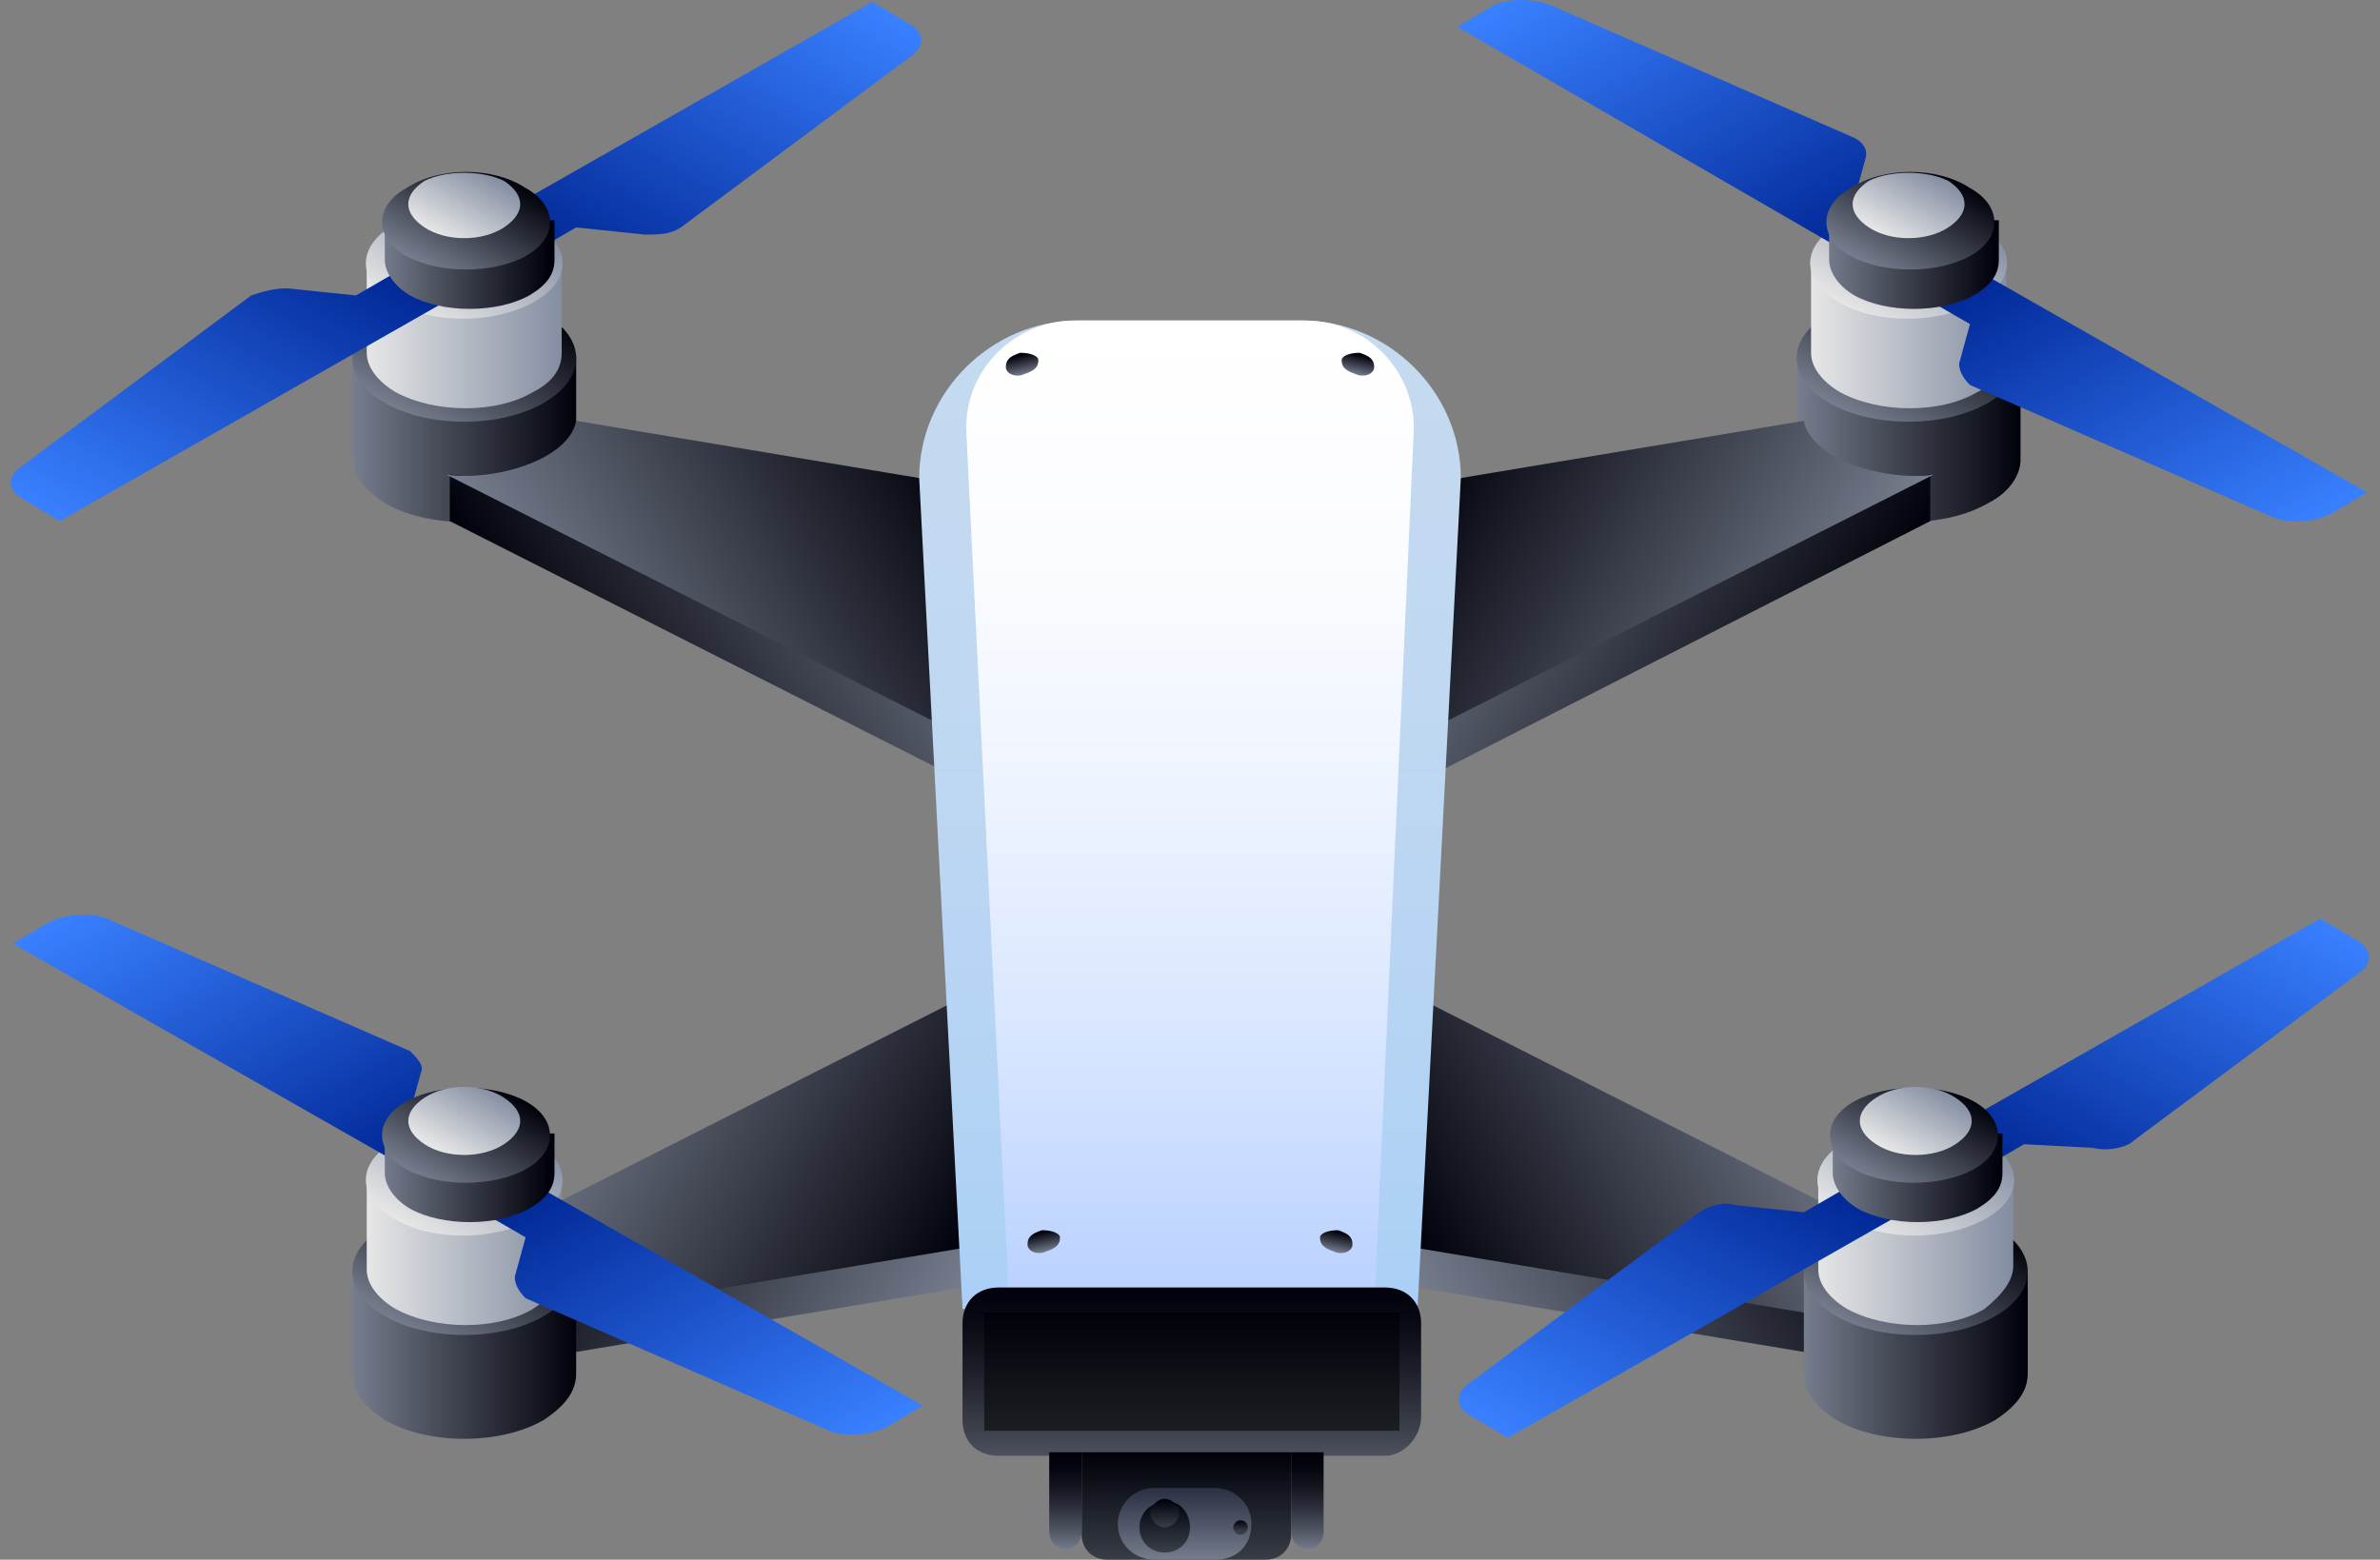 <svg width="119" height="78" viewBox="0 0 119 78" fill="none" xmlns="http://www.w3.org/2000/svg">
<rect x="0" y="0" width="119" height="78" fill="#808080" stroke="none"/>
<path d="M28.808 67.612L48.126 64.388V51.851L22.309 64.925C24.656 64.746 28.447 65.642 28.808 67.612Z" fill="url(#paint0_linear_163_1770)"/>
<path d="M28.808 65.642L48.126 62.418V49.881L22.309 62.955C24.656 62.597 28.447 63.672 28.808 65.642Z" fill="url(#paint1_linear_163_1770)"/>
<path d="M90.193 67.612L70.875 64.388V51.851L96.693 64.925C94.346 64.746 90.554 65.642 90.193 67.612Z" fill="url(#paint2_linear_163_1770)"/>
<path d="M90.193 65.642L70.875 62.418V49.881L96.693 62.955C94.346 62.597 90.554 63.672 90.193 65.642Z" fill="url(#paint3_linear_163_1770)"/>
<path d="M28.809 23.015V17.821H17.615V22.836C17.615 23.731 18.157 24.448 19.24 25.164C21.407 26.418 25.017 26.418 27.184 25.164C28.267 24.627 28.809 23.731 28.809 23.015Z" fill="url(#paint4_linear_163_1770)"/>
<path d="M27.184 15.672C29.351 16.925 29.351 18.895 27.184 20.149C25.017 21.403 21.407 21.403 19.24 20.149C17.074 18.895 17.074 16.925 19.24 15.672C21.407 14.418 25.017 14.418 27.184 15.672Z" fill="url(#paint5_linear_163_1770)"/>
<path d="M28.086 17.642V13.164H18.337V17.642C18.337 18.358 18.878 19.075 19.781 19.612C21.767 20.686 24.836 20.686 26.642 19.612C27.725 19.075 28.086 18.358 28.086 17.642Z" fill="url(#paint6_linear_163_1770)"/>
<path d="M26.642 11.194C28.628 12.269 28.628 14.06 26.642 15.134C24.656 16.209 21.587 16.209 19.782 15.134C17.796 14.06 17.796 12.269 19.782 11.194C21.767 10.119 24.837 10.119 26.642 11.194Z" fill="url(#paint7_linear_163_1770)"/>
<path d="M32.239 11.731L28.808 11.373L26.642 12.627L24.114 11.194L43.613 0.089L45.418 1.164C46.14 1.522 46.321 2.239 45.599 2.776L34.044 11.373C33.502 11.731 32.961 11.731 32.239 11.731Z" fill="url(#paint8_linear_163_1770)"/>
<path d="M14.365 14.418L17.795 14.776L19.962 13.522L22.489 14.955L2.991 26.06L1.185 24.985C0.463 24.627 0.282 23.91 1.005 23.373L12.559 14.776C13.101 14.597 13.643 14.418 14.365 14.418Z" fill="url(#paint9_linear_163_1770)"/>
<path d="M27.544 11.015H25.739C24.294 10.477 22.489 10.477 21.045 11.015H19.239V12.985C19.239 13.522 19.6 14.239 20.503 14.776C22.128 15.671 24.836 15.671 26.461 14.776C27.364 14.239 27.725 13.701 27.725 12.985V11.015H27.544Z" fill="url(#paint10_linear_163_1770)"/>
<path d="M26.281 9.403C27.906 10.298 27.906 11.91 26.281 12.806C24.656 13.701 21.948 13.701 20.323 12.806C18.698 11.91 18.698 10.298 20.323 9.403C21.948 8.328 24.656 8.328 26.281 9.403Z" fill="url(#paint11_linear_163_1770)"/>
<path d="M25.198 9.045C26.282 9.761 26.282 10.657 25.198 11.373C24.115 12.09 22.31 12.09 21.227 11.373C20.143 10.657 20.143 9.761 21.227 9.045C22.31 8.508 24.115 8.508 25.198 9.045Z" fill="url(#paint12_linear_163_1770)"/>
<path d="M28.808 68.686V63.672H17.614V68.686C17.614 69.582 18.156 70.298 19.239 71.015C21.406 72.269 25.017 72.269 27.183 71.015C28.266 70.298 28.808 69.582 28.808 68.686Z" fill="url(#paint13_linear_163_1770)"/>
<path d="M27.183 61.343C29.349 62.597 29.349 64.567 27.183 65.821C25.017 67.075 21.406 67.075 19.239 65.821C17.073 64.567 17.073 62.597 19.239 61.343C21.406 60.089 25.017 60.089 27.183 61.343Z" fill="url(#paint14_linear_163_1770)"/>
<path d="M28.086 63.313V59.015H18.337V63.492C18.337 64.209 18.878 64.925 19.781 65.463C21.767 66.537 24.836 66.537 26.642 65.463C27.725 64.746 28.086 64.03 28.086 63.313Z" fill="url(#paint15_linear_163_1770)"/>
<path d="M26.642 57.045C28.628 58.119 28.628 59.91 26.642 60.985C24.656 62.059 21.587 62.059 19.782 60.985C17.796 59.91 17.796 58.119 19.782 57.045C21.767 55.97 24.837 55.97 26.642 57.045Z" fill="url(#paint16_linear_163_1770)"/>
<path d="M21.045 53.642L20.503 55.612L22.67 56.866L20.142 58.298L0.644 47.194L2.449 46.119C3.171 45.761 4.435 45.582 5.338 45.94L20.503 52.567C20.864 52.925 21.225 53.283 21.045 53.642Z" fill="url(#paint17_linear_163_1770)"/>
<path d="M25.739 63.851L26.281 61.88L24.114 60.627L26.642 59.194L46.141 70.298L44.335 71.373C43.613 71.731 42.349 71.91 41.446 71.552L26.281 64.925C25.92 64.567 25.739 64.209 25.739 63.851Z" fill="url(#paint18_linear_163_1770)"/>
<path d="M27.544 56.686H25.739C24.294 56.149 22.489 56.149 21.045 56.686H19.239V58.657C19.239 59.194 19.6 59.91 20.503 60.448C22.128 61.343 24.836 61.343 26.461 60.448C27.364 59.91 27.725 59.373 27.725 58.657V56.686H27.544Z" fill="url(#paint19_linear_163_1770)"/>
<path d="M26.281 55.075C27.906 55.97 27.906 57.582 26.281 58.478C24.656 59.373 21.948 59.373 20.323 58.478C18.698 57.582 18.698 55.97 20.323 55.075C21.948 54.179 24.656 54.179 26.281 55.075Z" fill="url(#paint20_linear_163_1770)"/>
<path d="M25.198 54.895C26.282 55.612 26.282 56.507 25.198 57.224C24.115 57.94 22.31 57.94 21.227 57.224C20.143 56.507 20.143 55.612 21.227 54.895C22.31 54.179 24.115 54.179 25.198 54.895Z" fill="url(#paint21_linear_163_1770)"/>
<path d="M101.387 68.686V63.672H90.193V68.686C90.193 69.582 90.735 70.298 91.818 71.015C93.985 72.269 97.596 72.269 99.762 71.015C100.845 70.298 101.387 69.582 101.387 68.686Z" fill="url(#paint22_linear_163_1770)"/>
<path d="M99.762 61.343C101.929 62.597 101.929 64.567 99.762 65.821C97.596 67.075 93.985 67.075 91.818 65.821C89.652 64.567 89.652 62.597 91.818 61.343C93.985 60.089 97.415 60.089 99.762 61.343Z" fill="url(#paint23_linear_163_1770)"/>
<path d="M100.663 63.313V59.015H90.914V63.492C90.914 64.209 91.456 64.925 92.358 65.463C94.344 66.537 97.414 66.537 99.219 65.463C100.122 64.746 100.663 64.03 100.663 63.313Z" fill="url(#paint24_linear_163_1770)"/>
<path d="M99.219 57.045C101.205 58.119 101.205 59.91 99.219 60.985C97.233 62.06 94.164 62.06 92.359 60.985C90.373 59.91 90.373 58.119 92.359 57.045C94.164 55.97 97.233 55.97 99.219 57.045Z" fill="url(#paint25_linear_163_1770)"/>
<path d="M104.636 57.403L101.206 57.224L99.039 58.478L96.512 57.045L116.01 45.94L117.816 47.015C118.538 47.373 118.718 48.09 117.996 48.627L106.442 57.224C106.08 57.403 105.358 57.582 104.636 57.403Z" fill="url(#paint26_linear_163_1770)"/>
<path d="M86.762 60.269L90.193 60.627L92.359 59.373L94.887 60.806L75.388 71.911L73.583 70.836C72.861 70.478 72.68 69.761 73.402 69.224L84.957 60.627C85.499 60.269 86.221 60.09 86.762 60.269Z" fill="url(#paint27_linear_163_1770)"/>
<path d="M99.942 56.687H98.136C96.692 56.149 94.886 56.149 93.442 56.687H91.637V58.657C91.637 59.194 91.998 59.91 92.9 60.448C94.525 61.343 97.234 61.343 98.858 60.448C99.761 59.91 100.122 59.373 100.122 58.657V56.687H99.942Z" fill="url(#paint28_linear_163_1770)"/>
<path d="M98.677 55.075C100.302 55.97 100.302 57.582 98.677 58.478C97.053 59.373 94.344 59.373 92.72 58.478C91.095 57.582 91.095 55.97 92.72 55.075C94.344 54.179 97.053 54.179 98.677 55.075Z" fill="url(#paint29_linear_163_1770)"/>
<path d="M97.775 54.896C98.858 55.612 98.858 56.508 97.775 57.224C96.691 57.94 94.886 57.94 93.803 57.224C92.719 56.508 92.719 55.612 93.803 54.896C94.886 54.179 96.691 54.179 97.775 54.896Z" fill="url(#paint30_linear_163_1770)"/>
<path d="M101.026 23.015V17.821H89.832V22.836C89.832 23.731 90.374 24.448 91.457 25.164C93.623 26.418 97.234 26.418 99.401 25.164C100.484 24.627 101.026 23.731 101.026 23.015Z" fill="url(#paint31_linear_163_1770)"/>
<path d="M99.401 15.672C101.567 16.925 101.567 18.895 99.401 20.149C97.234 21.403 93.623 21.403 91.457 20.149C89.29 18.895 89.29 16.925 91.457 15.672C93.623 14.418 97.234 14.418 99.401 15.672Z" fill="url(#paint32_linear_163_1770)"/>
<path d="M100.302 17.642V13.164H90.553V17.642C90.553 18.358 91.094 19.075 91.997 19.612C93.983 20.687 97.052 20.687 98.858 19.612C99.941 19.075 100.302 18.358 100.302 17.642Z" fill="url(#paint33_linear_163_1770)"/>
<path d="M98.858 11.194C100.844 12.269 100.844 14.06 98.858 15.134C96.872 16.209 93.803 16.209 91.997 15.134C90.011 14.06 90.011 12.269 91.997 11.194C93.983 10.12 97.052 10.12 98.858 11.194Z" fill="url(#paint34_linear_163_1770)"/>
<path d="M93.262 7.97L92.72 9.94L94.886 11.194L92.359 12.627L72.86 1.343L74.666 0.269C75.388 -0.09 76.652 -0.09 77.555 0.269L92.72 6.896C93.081 7.075 93.442 7.433 93.262 7.97Z" fill="url(#paint35_linear_163_1770)"/>
<path d="M97.956 18.179L98.498 16.209L96.331 14.955L98.859 13.522L118.357 24.627L116.552 25.701C115.83 26.06 114.566 26.239 113.663 25.881L98.498 19.254C98.136 18.895 97.956 18.537 97.956 18.179Z" fill="url(#paint36_linear_163_1770)"/>
<path d="M99.761 11.015H97.956C96.511 10.478 94.706 10.478 93.261 11.015H91.456V12.985C91.456 13.522 91.817 14.239 92.72 14.776C94.345 15.672 97.053 15.672 98.678 14.776C99.581 14.239 99.942 13.701 99.942 12.985V11.015H99.761Z" fill="url(#paint37_linear_163_1770)"/>
<path d="M98.498 9.403C100.123 10.299 100.123 11.911 98.498 12.806C96.873 13.701 94.165 13.701 92.54 12.806C90.915 11.911 90.915 10.299 92.54 9.403C94.165 8.328 96.873 8.328 98.498 9.403Z" fill="url(#paint38_linear_163_1770)"/>
<path d="M97.415 9.045C98.499 9.761 98.499 10.657 97.415 11.373C96.332 12.09 94.527 12.09 93.443 11.373C92.36 10.657 92.36 9.761 93.443 9.045C94.527 8.508 96.332 8.508 97.415 9.045Z" fill="url(#paint39_linear_163_1770)"/>
<path d="M22.489 23.731L48.307 26.597V39.134L22.489 26.06V23.731Z" fill="url(#paint40_linear_163_1770)"/>
<path d="M28.808 21.045L48.126 24.269V36.806L22.309 23.731C24.656 24.09 28.447 23.015 28.808 21.045Z" fill="url(#paint41_linear_163_1770)"/>
<path d="M96.512 23.731L70.875 26.597V39.134L96.512 26.06V23.731Z" fill="url(#paint42_linear_163_1770)"/>
<path d="M90.193 21.045L70.875 24.269V36.806L96.693 23.731C94.346 24.09 90.554 23.015 90.193 21.045Z" fill="url(#paint43_linear_163_1770)"/>
<path d="M70.875 65.463H48.127L45.96 23.91C45.96 19.612 49.571 16.03 53.904 16.03H65.097C69.43 16.03 73.041 19.612 73.041 23.91L70.875 65.463Z" fill="url(#paint44_linear_163_1770)"/>
<path d="M68.708 65.463H50.473L48.307 21.403C48.307 18.358 50.834 16.03 53.723 16.03H65.278C68.347 16.03 70.694 18.537 70.694 21.403L68.708 65.463Z" fill="url(#paint45_linear_163_1770)"/>
<path d="M69.249 72.806H49.931C48.848 72.806 48.126 72.089 48.126 71.015V66.179C48.126 65.104 48.848 64.388 49.931 64.388H69.249C70.333 64.388 71.055 65.104 71.055 66.179V70.836C71.055 71.91 70.152 72.806 69.249 72.806Z" fill="url(#paint46_linear_163_1770)"/>
<path d="M69.972 65.642H49.21V71.552H69.972V65.642Z" fill="url(#paint47_linear_163_1770)"/>
<path d="M63.292 78H55.348C54.626 78 54.084 77.463 54.084 76.746V72.627H64.555V76.746C64.555 77.463 64.014 78 63.292 78Z" fill="url(#paint48_linear_163_1770)"/>
<path d="M53.363 77.463C52.821 77.463 52.46 77.104 52.46 76.567V72.627H54.085V76.567C54.085 77.104 53.724 77.463 53.363 77.463Z" fill="url(#paint49_linear_163_1770)"/>
<path d="M65.458 77.463C64.917 77.463 64.556 77.104 64.556 76.567V72.627H66.18V76.567C66.18 77.104 65.82 77.463 65.458 77.463Z" fill="url(#paint50_linear_163_1770)"/>
<path d="M60.764 78H57.695C56.792 78 55.89 77.284 55.89 76.209C55.89 75.313 56.612 74.418 57.695 74.418H60.764C61.667 74.418 62.57 75.134 62.57 76.209C62.57 77.284 61.848 78 60.764 78Z" fill="url(#paint51_linear_163_1770)"/>
<path d="M59.5 76.388C59.5 77.104 58.959 77.642 58.236 77.642C57.514 77.642 56.973 77.104 56.973 76.388C56.973 75.672 57.514 75.134 58.236 75.134C58.959 74.955 59.5 75.672 59.5 76.388Z" fill="url(#paint52_linear_163_1770)"/>
<path d="M58.959 75.672C58.959 76.03 58.598 76.388 58.237 76.388C57.876 76.388 57.515 76.03 57.515 75.672C57.515 75.313 57.876 74.955 58.237 74.955C58.598 74.955 58.959 75.313 58.959 75.672Z" fill="url(#paint53_linear_163_1770)"/>
<path d="M62.028 76.746C62.227 76.746 62.389 76.586 62.389 76.388C62.389 76.19 62.227 76.03 62.028 76.03C61.829 76.03 61.667 76.19 61.667 76.388C61.667 76.586 61.829 76.746 62.028 76.746Z" fill="url(#paint54_linear_163_1770)"/>
<path d="M51.918 18C51.918 18.358 51.737 18.537 51.196 18.716C50.835 18.895 50.293 18.716 50.293 18.358C50.293 18 50.474 17.821 51.015 17.642C51.557 17.642 51.918 17.821 51.918 18Z" fill="url(#paint55_linear_163_1770)"/>
<path d="M67.083 18C67.083 18.358 67.264 18.537 67.805 18.716C68.166 18.895 68.708 18.716 68.708 18.358C68.708 18 68.527 17.821 67.986 17.642C67.444 17.642 67.083 17.821 67.083 18Z" fill="url(#paint56_linear_163_1770)"/>
<path d="M53.001 61.88C53.001 62.239 52.82 62.418 52.279 62.597C51.918 62.776 51.376 62.597 51.376 62.239C51.376 61.88 51.556 61.701 52.098 61.522C52.64 61.522 53.001 61.701 53.001 61.88Z" fill="url(#paint57_linear_163_1770)"/>
<path d="M66 61.88C66 62.239 66.18 62.418 66.722 62.597C67.083 62.776 67.625 62.597 67.625 62.239C67.625 61.88 67.444 61.701 66.903 61.522C66.361 61.522 66 61.701 66 61.88Z" fill="url(#paint58_linear_163_1770)"/>
<defs>
<linearGradient id="paint0_linear_163_1770" x1="28.577" y1="54.654" x2="47.567" y2="65.705" gradientUnits="userSpaceOnUse">
<stop offset="0.002" stop-color="#00010A"/>
<stop offset="0.571" stop-color="#424653"/>
<stop offset="1" stop-color="#767D8D"/>
</linearGradient>
<linearGradient id="paint1_linear_163_1770" x1="28.577" y1="52.616" x2="47.567" y2="63.668" gradientUnits="userSpaceOnUse">
<stop stop-color="#767D8D"/>
<stop offset="0.429" stop-color="#424653"/>
<stop offset="0.998" stop-color="#00010A"/>
</linearGradient>
<linearGradient id="paint2_linear_163_1770" x1="90.475" y1="54.654" x2="71.486" y2="65.705" gradientUnits="userSpaceOnUse">
<stop offset="0.002" stop-color="#00010A"/>
<stop offset="0.571" stop-color="#424653"/>
<stop offset="1" stop-color="#767D8D"/>
</linearGradient>
<linearGradient id="paint3_linear_163_1770" x1="90.475" y1="52.616" x2="71.486" y2="63.668" gradientUnits="userSpaceOnUse">
<stop stop-color="#767D8D"/>
<stop offset="0.429" stop-color="#424653"/>
<stop offset="0.998" stop-color="#00010A"/>
</linearGradient>
<linearGradient id="paint4_linear_163_1770" x1="17.648" y1="22.015" x2="28.868" y2="22.015" gradientUnits="userSpaceOnUse">
<stop stop-color="#767D8D"/>
<stop offset="0.429" stop-color="#424653"/>
<stop offset="0.998" stop-color="#00010A"/>
</linearGradient>
<linearGradient id="paint5_linear_163_1770" x1="19.291" y1="20.14" x2="23.21" y2="13.297" gradientUnits="userSpaceOnUse">
<stop stop-color="#767D8D"/>
<stop offset="0.429" stop-color="#424653"/>
<stop offset="0.998" stop-color="#00010A"/>
</linearGradient>
<linearGradient id="paint6_linear_163_1770" x1="18.398" y1="16.817" x2="28.116" y2="16.817" gradientUnits="userSpaceOnUse">
<stop stop-color="#E6E6E6"/>
<stop offset="0.244" stop-color="#CDD0D5"/>
<stop offset="0.998" stop-color="#848EA2"/>
</linearGradient>
<linearGradient id="paint7_linear_163_1770" x1="19.822" y1="15.192" x2="23.217" y2="9.266" gradientUnits="userSpaceOnUse">
<stop stop-color="#E6E6E6"/>
<stop offset="0.244" stop-color="#CDD0D5"/>
<stop offset="0.998" stop-color="#848EA2"/>
</linearGradient>
<linearGradient id="paint8_linear_163_1770" x1="26.611" y1="12.661" x2="36.219" y2="-4.115" gradientUnits="userSpaceOnUse">
<stop stop-color="#002694"/>
<stop offset="0.306" stop-color="#1242B6"/>
<stop offset="0.998" stop-color="#3980FF"/>
</linearGradient>
<linearGradient id="paint9_linear_163_1770" x1="0.529" y1="24.697" x2="10.137" y2="7.922" gradientUnits="userSpaceOnUse">
<stop offset="0.002" stop-color="#3980FF"/>
<stop offset="0.694" stop-color="#1242B6"/>
<stop offset="1" stop-color="#002694"/>
</linearGradient>
<linearGradient id="paint10_linear_163_1770" x1="19.032" y1="13.023" x2="27.481" y2="13.023" gradientUnits="userSpaceOnUse">
<stop stop-color="#767D8D"/>
<stop offset="0.429" stop-color="#424653"/>
<stop offset="0.998" stop-color="#00010A"/>
</linearGradient>
<linearGradient id="paint11_linear_163_1770" x1="20.27" y1="12.74" x2="23.222" y2="7.587" gradientUnits="userSpaceOnUse">
<stop stop-color="#767D8D"/>
<stop offset="0.429" stop-color="#424653"/>
<stop offset="0.998" stop-color="#00010A"/>
</linearGradient>
<linearGradient id="paint12_linear_163_1770" x1="21.271" y1="11.357" x2="23.234" y2="7.929" gradientUnits="userSpaceOnUse">
<stop stop-color="#E6E6E6"/>
<stop offset="0.244" stop-color="#CDD0D5"/>
<stop offset="0.998" stop-color="#848EA2"/>
</linearGradient>
<linearGradient id="paint13_linear_163_1770" x1="17.645" y1="67.742" x2="28.865" y2="67.742" gradientUnits="userSpaceOnUse">
<stop stop-color="#767D8D"/>
<stop offset="0.429" stop-color="#424653"/>
<stop offset="0.998" stop-color="#00010A"/>
</linearGradient>
<linearGradient id="paint14_linear_163_1770" x1="19.288" y1="65.867" x2="23.207" y2="59.024" gradientUnits="userSpaceOnUse">
<stop stop-color="#767D8D"/>
<stop offset="0.429" stop-color="#424653"/>
<stop offset="0.998" stop-color="#00010A"/>
</linearGradient>
<linearGradient id="paint15_linear_163_1770" x1="18.396" y1="62.544" x2="28.114" y2="62.544" gradientUnits="userSpaceOnUse">
<stop stop-color="#E6E6E6"/>
<stop offset="0.244" stop-color="#CDD0D5"/>
<stop offset="0.998" stop-color="#848EA2"/>
</linearGradient>
<linearGradient id="paint16_linear_163_1770" x1="19.82" y1="60.919" x2="23.215" y2="54.993" gradientUnits="userSpaceOnUse">
<stop stop-color="#E6E6E6"/>
<stop offset="0.244" stop-color="#CDD0D5"/>
<stop offset="0.998" stop-color="#848EA2"/>
</linearGradient>
<linearGradient id="paint17_linear_163_1770" x1="22.625" y1="56.829" x2="13.017" y2="40.054" gradientUnits="userSpaceOnUse">
<stop stop-color="#002694"/>
<stop offset="0.306" stop-color="#1242B6"/>
<stop offset="0.998" stop-color="#3980FF"/>
</linearGradient>
<linearGradient id="paint18_linear_163_1770" x1="43.641" y1="71.768" x2="34.032" y2="54.992" gradientUnits="userSpaceOnUse">
<stop offset="0.002" stop-color="#3980FF"/>
<stop offset="0.694" stop-color="#1242B6"/>
<stop offset="1" stop-color="#002694"/>
</linearGradient>
<linearGradient id="paint19_linear_163_1770" x1="19.03" y1="58.752" x2="27.479" y2="58.752" gradientUnits="userSpaceOnUse">
<stop stop-color="#767D8D"/>
<stop offset="0.429" stop-color="#424653"/>
<stop offset="0.998" stop-color="#00010A"/>
</linearGradient>
<linearGradient id="paint20_linear_163_1770" x1="20.268" y1="58.469" x2="23.22" y2="53.316" gradientUnits="userSpaceOnUse">
<stop stop-color="#767D8D"/>
<stop offset="0.429" stop-color="#424653"/>
<stop offset="0.998" stop-color="#00010A"/>
</linearGradient>
<linearGradient id="paint21_linear_163_1770" x1="21.269" y1="57.086" x2="23.233" y2="53.658" gradientUnits="userSpaceOnUse">
<stop stop-color="#E6E6E6"/>
<stop offset="0.244" stop-color="#CDD0D5"/>
<stop offset="0.998" stop-color="#848EA2"/>
</linearGradient>
<linearGradient id="paint22_linear_163_1770" x1="90.112" y1="67.742" x2="101.332" y2="67.742" gradientUnits="userSpaceOnUse">
<stop stop-color="#767D8D"/>
<stop offset="0.429" stop-color="#424653"/>
<stop offset="0.998" stop-color="#00010A"/>
</linearGradient>
<linearGradient id="paint23_linear_163_1770" x1="91.755" y1="65.867" x2="95.675" y2="59.025" gradientUnits="userSpaceOnUse">
<stop stop-color="#767D8D"/>
<stop offset="0.429" stop-color="#424653"/>
<stop offset="0.998" stop-color="#00010A"/>
</linearGradient>
<linearGradient id="paint24_linear_163_1770" x1="90.862" y1="62.544" x2="100.579" y2="62.544" gradientUnits="userSpaceOnUse">
<stop stop-color="#E6E6E6"/>
<stop offset="0.244" stop-color="#CDD0D5"/>
<stop offset="0.998" stop-color="#848EA2"/>
</linearGradient>
<linearGradient id="paint25_linear_163_1770" x1="92.285" y1="60.92" x2="95.68" y2="54.993" gradientUnits="userSpaceOnUse">
<stop stop-color="#E6E6E6"/>
<stop offset="0.244" stop-color="#CDD0D5"/>
<stop offset="0.998" stop-color="#848EA2"/>
</linearGradient>
<linearGradient id="paint26_linear_163_1770" x1="99.075" y1="58.388" x2="108.684" y2="41.613" gradientUnits="userSpaceOnUse">
<stop stop-color="#002694"/>
<stop offset="0.306" stop-color="#1242B6"/>
<stop offset="0.998" stop-color="#3980FF"/>
</linearGradient>
<linearGradient id="paint27_linear_163_1770" x1="72.993" y1="70.425" x2="82.602" y2="53.65" gradientUnits="userSpaceOnUse">
<stop offset="0.002" stop-color="#3980FF"/>
<stop offset="0.694" stop-color="#1242B6"/>
<stop offset="1" stop-color="#002694"/>
</linearGradient>
<linearGradient id="paint28_linear_163_1770" x1="91.496" y1="58.75" x2="99.945" y2="58.75" gradientUnits="userSpaceOnUse">
<stop stop-color="#767D8D"/>
<stop offset="0.429" stop-color="#424653"/>
<stop offset="0.998" stop-color="#00010A"/>
</linearGradient>
<linearGradient id="paint29_linear_163_1770" x1="92.734" y1="58.467" x2="95.685" y2="53.315" gradientUnits="userSpaceOnUse">
<stop stop-color="#767D8D"/>
<stop offset="0.429" stop-color="#424653"/>
<stop offset="0.998" stop-color="#00010A"/>
</linearGradient>
<linearGradient id="paint30_linear_163_1770" x1="93.733" y1="57.085" x2="95.697" y2="53.657" gradientUnits="userSpaceOnUse">
<stop stop-color="#E6E6E6"/>
<stop offset="0.244" stop-color="#CDD0D5"/>
<stop offset="0.998" stop-color="#848EA2"/>
</linearGradient>
<linearGradient id="paint31_linear_163_1770" x1="89.879" y1="22.015" x2="101.099" y2="22.015" gradientUnits="userSpaceOnUse">
<stop stop-color="#767D8D"/>
<stop offset="0.429" stop-color="#424653"/>
<stop offset="0.998" stop-color="#00010A"/>
</linearGradient>
<linearGradient id="paint32_linear_163_1770" x1="91.523" y1="20.14" x2="95.442" y2="13.297" gradientUnits="userSpaceOnUse">
<stop stop-color="#767D8D"/>
<stop offset="0.429" stop-color="#424653"/>
<stop offset="0.998" stop-color="#00010A"/>
</linearGradient>
<linearGradient id="paint33_linear_163_1770" x1="90.629" y1="16.817" x2="100.347" y2="16.817" gradientUnits="userSpaceOnUse">
<stop stop-color="#E6E6E6"/>
<stop offset="0.244" stop-color="#CDD0D5"/>
<stop offset="0.998" stop-color="#848EA2"/>
</linearGradient>
<linearGradient id="paint34_linear_163_1770" x1="92.053" y1="15.193" x2="95.448" y2="9.266" gradientUnits="userSpaceOnUse">
<stop stop-color="#E6E6E6"/>
<stop offset="0.244" stop-color="#CDD0D5"/>
<stop offset="0.998" stop-color="#848EA2"/>
</linearGradient>
<linearGradient id="paint35_linear_163_1770" x1="94.859" y1="11.102" x2="85.251" y2="-5.673" gradientUnits="userSpaceOnUse">
<stop stop-color="#002694"/>
<stop offset="0.306" stop-color="#1242B6"/>
<stop offset="0.998" stop-color="#3980FF"/>
</linearGradient>
<linearGradient id="paint36_linear_163_1770" x1="115.874" y1="26.04" x2="106.266" y2="9.265" gradientUnits="userSpaceOnUse">
<stop offset="0.002" stop-color="#3980FF"/>
<stop offset="0.694" stop-color="#1242B6"/>
<stop offset="1" stop-color="#002694"/>
</linearGradient>
<linearGradient id="paint37_linear_163_1770" x1="91.264" y1="13.024" x2="99.713" y2="13.024" gradientUnits="userSpaceOnUse">
<stop stop-color="#767D8D"/>
<stop offset="0.429" stop-color="#424653"/>
<stop offset="0.998" stop-color="#00010A"/>
</linearGradient>
<linearGradient id="paint38_linear_163_1770" x1="92.502" y1="12.742" x2="95.454" y2="7.589" gradientUnits="userSpaceOnUse">
<stop stop-color="#767D8D"/>
<stop offset="0.429" stop-color="#424653"/>
<stop offset="0.998" stop-color="#00010A"/>
</linearGradient>
<linearGradient id="paint39_linear_163_1770" x1="93.503" y1="11.359" x2="95.466" y2="7.931" gradientUnits="userSpaceOnUse">
<stop stop-color="#E6E6E6"/>
<stop offset="0.244" stop-color="#CDD0D5"/>
<stop offset="0.998" stop-color="#848EA2"/>
</linearGradient>
<linearGradient id="paint40_linear_163_1770" x1="28.05" y1="35.636" x2="47.04" y2="24.585" gradientUnits="userSpaceOnUse">
<stop offset="0.002" stop-color="#00010A"/>
<stop offset="0.571" stop-color="#424653"/>
<stop offset="1" stop-color="#767D8D"/>
</linearGradient>
<linearGradient id="paint41_linear_163_1770" x1="28.577" y1="34.127" x2="47.567" y2="23.075" gradientUnits="userSpaceOnUse">
<stop stop-color="#767D8D"/>
<stop offset="0.429" stop-color="#424653"/>
<stop offset="0.998" stop-color="#00010A"/>
</linearGradient>
<linearGradient id="paint42_linear_163_1770" x1="91.003" y1="35.636" x2="72.013" y2="24.585" gradientUnits="userSpaceOnUse">
<stop offset="0.002" stop-color="#00010A"/>
<stop offset="0.571" stop-color="#424653"/>
<stop offset="1" stop-color="#767D8D"/>
</linearGradient>
<linearGradient id="paint43_linear_163_1770" x1="90.475" y1="34.127" x2="71.486" y2="23.075" gradientUnits="userSpaceOnUse">
<stop stop-color="#767D8D"/>
<stop offset="0.429" stop-color="#424653"/>
<stop offset="0.998" stop-color="#00010A"/>
</linearGradient>
<linearGradient id="paint44_linear_163_1770" x1="59.526" y1="65.439" x2="59.526" y2="16.007" gradientUnits="userSpaceOnUse">
<stop stop-color="#AACFF6"/>
<stop offset="0.205" stop-color="#B3D3F4"/>
<stop offset="0.609" stop-color="#C0D8F1"/>
<stop offset="0.998" stop-color="#C4DAF0"/>
</linearGradient>
<linearGradient id="paint45_linear_163_1770" x1="59.526" y1="65.439" x2="59.526" y2="16.007" gradientUnits="userSpaceOnUse">
<stop stop-color="#B8D0FF"/>
<stop offset="0.033" stop-color="#BCD3FF"/>
<stop offset="0.28" stop-color="#D9E6FF"/>
<stop offset="0.526" stop-color="#EEF4FF"/>
<stop offset="0.767" stop-color="#FBFCFF"/>
<stop offset="0.998" stop-color="white"/>
</linearGradient>
<linearGradient id="paint46_linear_163_1770" x1="59.526" y1="72.746" x2="59.526" y2="64.433" gradientUnits="userSpaceOnUse">
<stop stop-color="#4C505C"/>
<stop offset="0.116" stop-color="#40444F"/>
<stop offset="0.498" stop-color="#1D1F2A"/>
<stop offset="0.805" stop-color="#080912"/>
<stop offset="0.998" stop-color="#00010A"/>
</linearGradient>
<linearGradient id="paint47_linear_163_1770" x1="59.526" y1="71.518" x2="59.526" y2="65.661" gradientUnits="userSpaceOnUse">
<stop stop-color="#1A1E21"/>
<stop offset="0.998" stop-color="#00010A"/>
</linearGradient>
<linearGradient id="paint48_linear_163_1770" x1="59.342" y1="78.032" x2="59.342" y2="72.746" gradientUnits="userSpaceOnUse">
<stop stop-color="#393E46"/>
<stop offset="0.998" stop-color="#00010A"/>
</linearGradient>
<linearGradient id="paint49_linear_163_1770" x1="53.29" y1="77.552" x2="53.29" y2="72.746" gradientUnits="userSpaceOnUse">
<stop stop-color="#767D8D"/>
<stop offset="0.002" stop-color="#767D8D"/>
<stop offset="0.236" stop-color="#4C515E"/>
<stop offset="0.46" stop-color="#2B2E3A"/>
<stop offset="0.667" stop-color="#13151F"/>
<stop offset="0.853" stop-color="#050610"/>
<stop offset="0.998" stop-color="#00010A"/>
</linearGradient>
<linearGradient id="paint50_linear_163_1770" x1="65.394" y1="77.552" x2="65.394" y2="72.746" gradientUnits="userSpaceOnUse">
<stop stop-color="#767D8D"/>
<stop offset="0.002" stop-color="#767D8D"/>
<stop offset="0.236" stop-color="#4C515E"/>
<stop offset="0.46" stop-color="#2B2E3A"/>
<stop offset="0.667" stop-color="#13151F"/>
<stop offset="0.853" stop-color="#050610"/>
<stop offset="0.998" stop-color="#00010A"/>
</linearGradient>
<linearGradient id="paint51_linear_163_1770" x1="59.342" y1="78.032" x2="59.342" y2="74.566" gradientUnits="userSpaceOnUse">
<stop stop-color="#767D8D"/>
<stop offset="0.009" stop-color="#757C8C"/>
<stop offset="0.998" stop-color="#2D3344"/>
</linearGradient>
<linearGradient id="paint52_linear_163_1770" x1="58.243" y1="77.572" x2="58.243" y2="75.026" gradientUnits="userSpaceOnUse">
<stop stop-color="#393E46"/>
<stop offset="0.998" stop-color="#00010A"/>
</linearGradient>
<linearGradient id="paint53_linear_163_1770" x1="58.243" y1="76.382" x2="58.243" y2="75.026" gradientUnits="userSpaceOnUse">
<stop stop-color="#393E46"/>
<stop offset="0.998" stop-color="#00010A"/>
</linearGradient>
<linearGradient id="paint54_linear_163_1770" x1="61.953" y1="76.575" x2="61.953" y2="76.023" gradientUnits="userSpaceOnUse">
<stop stop-color="#393E46"/>
<stop offset="0.998" stop-color="#00010A"/>
</linearGradient>
<linearGradient id="paint55_linear_163_1770" x1="51.311" y1="18.726" x2="51.086" y2="17.745" gradientUnits="userSpaceOnUse">
<stop stop-color="#767D8D"/>
<stop offset="0.429" stop-color="#424653"/>
<stop offset="0.998" stop-color="#00010A"/>
</linearGradient>
<linearGradient id="paint56_linear_163_1770" x1="67.74" y1="18.726" x2="67.965" y2="17.745" gradientUnits="userSpaceOnUse">
<stop stop-color="#767D8D"/>
<stop offset="0.429" stop-color="#424653"/>
<stop offset="0.998" stop-color="#00010A"/>
</linearGradient>
<linearGradient id="paint57_linear_163_1770" x1="52.393" y1="62.579" x2="52.168" y2="61.598" gradientUnits="userSpaceOnUse">
<stop stop-color="#767D8D"/>
<stop offset="0.429" stop-color="#424653"/>
<stop offset="0.998" stop-color="#00010A"/>
</linearGradient>
<linearGradient id="paint58_linear_163_1770" x1="66.658" y1="62.579" x2="66.883" y2="61.598" gradientUnits="userSpaceOnUse">
<stop stop-color="#767D8D"/>
<stop offset="0.429" stop-color="#424653"/>
<stop offset="0.998" stop-color="#00010A"/>
</linearGradient>
</defs>
</svg>
